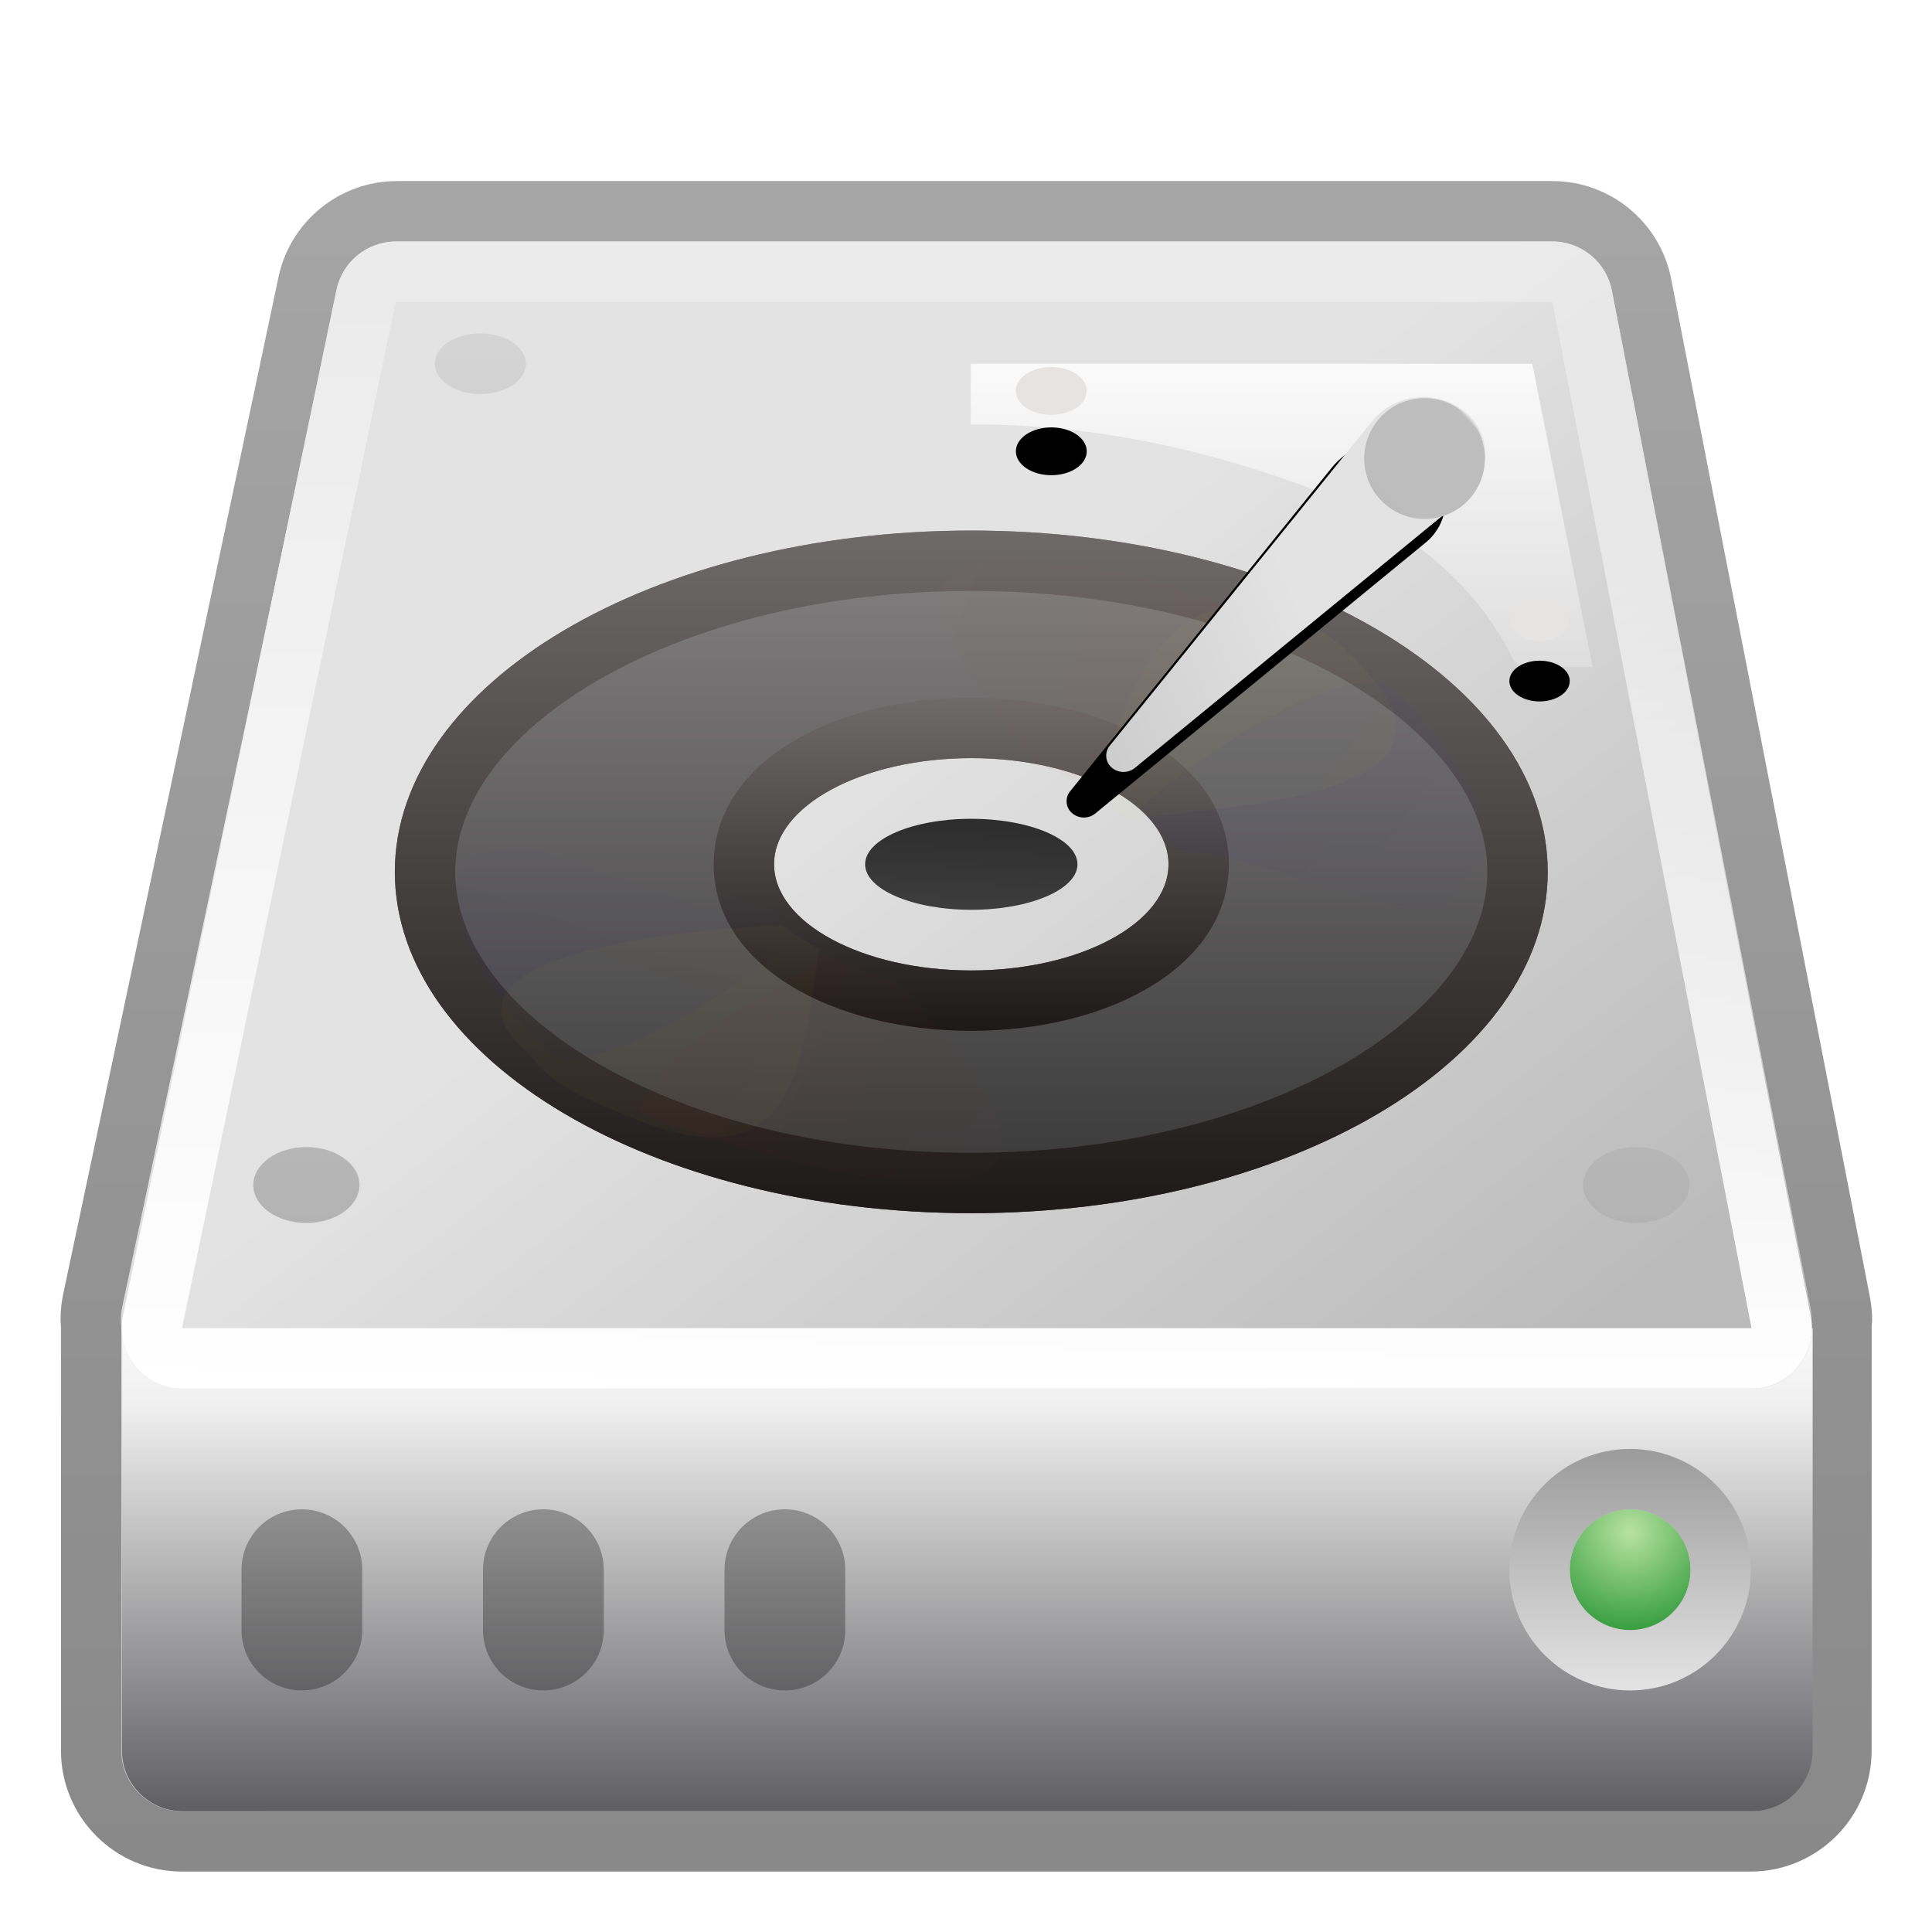 <svg xmlns="http://www.w3.org/2000/svg" xmlns:xlink="http://www.w3.org/1999/xlink" width="32" height="32" viewBox="0 0 32 32">
  <defs>
    <filter id="gparted-a" width="132.3%" height="134.5%" x="-16.1%" y="-20.7%" filterUnits="objectBoundingBox">
      <feOffset dy="1" in="SourceAlpha" result="shadowOffsetOuter1"/>
      <feGaussianBlur in="shadowOffsetOuter1" result="shadowBlurOuter1" stdDeviation=".5"/>
      <feColorMatrix in="shadowBlurOuter1" result="shadowMatrixOuter1" values="0 0 0 0 0   0 0 0 0 0   0 0 0 0 0  0 0 0 0.15 0"/>
      <feMerge>
        <feMergeNode in="shadowMatrixOuter1"/>
        <feMergeNode in="SourceGraphic"/>
      </feMerge>
    </filter>
    <linearGradient id="gparted-b" x1="50%" x2="100%" y1="22.102%" y2="105.2%">
      <stop offset="0%" stop-color="#E3E3E3"/>
      <stop offset=".919%" stop-color="#E3E3E3"/>
      <stop offset="100%" stop-color="#ADB2B5"/>
    </linearGradient>
    <linearGradient id="gparted-c" x1="50%" x2="50%" y1="0%" y2="100%">
      <stop offset="0%" stop-opacity=".35"/>
      <stop offset="100%" stop-opacity=".464"/>
    </linearGradient>
    <linearGradient id="gparted-d" x1="50%" x2="50%" y1="-6.672%" y2="100%">
      <stop offset="0%" stop-color="#FFF"/>
      <stop offset="21.213%" stop-color="#EFEFEF"/>
      <stop offset="100%" stop-color="#5F5F62"/>
    </linearGradient>
    <linearGradient id="gparted-e" x1="50%" x2="100%" y1="35.554%" y2="78.918%">
      <stop offset="0%" stop-color="#E3E3E3"/>
      <stop offset=".919%" stop-color="#E3E3E3"/>
      <stop offset="100%" stop-color="#BBB"/>
    </linearGradient>
    <linearGradient id="gparted-f" x1="50%" x2="50%" y1="6.904%" y2="100%">
      <stop offset="0%" stop-color="#FFF" stop-opacity=".301"/>
      <stop offset="100%" stop-color="#FFF"/>
    </linearGradient>
    <linearGradient id="gparted-g" x1="50%" x2="50%" y1="-27.879%" y2="177.604%">
      <stop offset="0%" stop-opacity=".297"/>
      <stop offset="100%" stop-opacity=".273"/>
    </linearGradient>
    <linearGradient id="gparted-h" x1="50%" x2="50%" y1="-29.937%" y2="177.604%">
      <stop offset=".992%" stop-opacity=".297"/>
      <stop offset="100%" stop-opacity=".273"/>
    </linearGradient>
    <radialGradient id="gparted-i" cx="50%" cy="18.931%" r="100%" fx="50%" fy="18.931%">
      <stop offset="2.576%" stop-color="#B4E09E"/>
      <stop offset="100%" stop-color="#1A8F29"/>
    </radialGradient>
    <filter id="gparted-j" width="100%" height="100%" x="0%" y="0%" filterUnits="objectBoundingBox">
      <feGaussianBlur in="SourceGraphic"/>
    </filter>
    <linearGradient id="gparted-k" x1="50%" x2="50%" y1="2.967%" y2="97.759%">
      <stop offset="0%" stop-color="#9D9D9D"/>
      <stop offset="100%" stop-color="#E2E2E2"/>
    </linearGradient>
    <linearGradient id="gparted-l" x1="50%" x2="50%" y1="-64.964%" y2="149.023%">
      <stop offset="0%" stop-color="#EAEAEA"/>
      <stop offset="100%" stop-color="#A3A3A3"/>
    </linearGradient>
    <linearGradient id="gparted-m" x1="50%" x2="50%" y1="-16.608%" y2="100%">
      <stop offset="0%" stop-color="#FFF"/>
      <stop offset="100%" stop-color="#DEDEDE"/>
    </linearGradient>
    <path id="gparted-n" d="M25.244,7.771 C25.52,7.771 25.744,7.62 25.744,7.433 C25.744,7.247 25.52,7.096 25.244,7.096 C24.968,7.096 24.744,7.247 24.744,7.433 C24.744,7.62 24.968,7.771 25.244,7.771 Z"/>
    <filter id="gparted-o" width="300%" height="396.3%" x="-100%" y="-148.1%" filterUnits="objectBoundingBox">
      <feGaussianBlur in="SourceAlpha" result="shadowBlurInner1" stdDeviation=".5"/>
      <feOffset dy="1" in="shadowBlurInner1" result="shadowOffsetInner1"/>
      <feComposite in="shadowOffsetInner1" in2="SourceAlpha" k2="-1" k3="1" operator="arithmetic" result="shadowInnerInner1"/>
      <feColorMatrix in="shadowInnerInner1" values="0 0 0 0 0   0 0 0 0 0   0 0 0 0 0  0 0 0 0.415 0"/>
    </filter>
    <path id="gparted-p" d="M17.157,4.024 C17.481,4.024 17.744,3.847 17.744,3.628 C17.744,3.409 17.481,3.232 17.157,3.232 C16.833,3.232 16.57,3.409 16.57,3.628 C16.57,3.847 16.833,4.024 17.157,4.024 Z"/>
    <filter id="gparted-q" width="270.4%" height="352.4%" x="-85.2%" y="-126.2%" filterUnits="objectBoundingBox">
      <feGaussianBlur in="SourceAlpha" result="shadowBlurInner1" stdDeviation=".5"/>
      <feOffset dy="1" in="shadowBlurInner1" result="shadowOffsetInner1"/>
      <feComposite in="shadowOffsetInner1" in2="SourceAlpha" k2="-1" k3="1" operator="arithmetic" result="shadowInnerInner1"/>
      <feColorMatrix in="shadowInnerInner1" values="0 0 0 0 0   0 0 0 0 0   0 0 0 0 0  0 0 0 0.415 0"/>
    </filter>
    <linearGradient id="gparted-r" x1="50%" x2="50%" y1="-1.22%" y2="101.219%">
      <stop offset="0%" stop-color="#858383"/>
      <stop offset="100%" stop-color="#363535"/>
    </linearGradient>
    <linearGradient id="gparted-s" x1="54.878%" x2="54.878%" y1="-1.22%" y2="101.219%">
      <stop offset="0%" stop-color="#706B6B"/>
      <stop offset="100%" stop-color="#1D1818"/>
    </linearGradient>
    <linearGradient id="gparted-t" x1="54.878%" x2="54.878%" y1="-1.22%" y2="101.219%">
      <stop offset="0%" stop-color="#706B6B"/>
      <stop offset="100%" stop-color="#1D1818"/>
    </linearGradient>
    <linearGradient id="gparted-u" x1="50%" x2="50%" y1="0%" y2="100%">
      <stop offset="0%" stop-opacity=".8"/>
      <stop offset="100%" stop-opacity=".72"/>
    </linearGradient>
    <filter id="gparted-v" width="400%" height="528.6%" x="-150%" y="-214.3%" filterUnits="objectBoundingBox">
      <feGaussianBlur in="SourceGraphic" stdDeviation="2.513"/>
    </filter>
    <filter id="gparted-w" width="385.7%" height="528.6%" x="-142.9%" y="-214.3%" filterUnits="objectBoundingBox">
      <feGaussianBlur in="SourceGraphic" stdDeviation="2.513"/>
    </filter>
    <linearGradient id="gparted-x" x1="88.51%" x2="0%" y1="46.561%" y2="26.756%">
      <stop offset="0%" stop-color="red"/>
      <stop offset="100%" stop-color="red" stop-opacity="0"/>
    </linearGradient>
    <filter id="gparted-y" width="372.7%" height="500%" x="-136.4%" y="-200%" filterUnits="objectBoundingBox">
      <feGaussianBlur in="SourceGraphic" stdDeviation="2.513"/>
    </filter>
    <linearGradient id="gparted-z" x1="59.583%" x2="78.102%" y1="66.924%" y2="31.474%">
      <stop offset="0%" stop-color="#00F"/>
      <stop offset="100%" stop-color="#00F" stop-opacity="0"/>
    </linearGradient>
    <filter id="gparted-A" width="360.9%" height="528.6%" x="-130.4%" y="-214.3%" filterUnits="objectBoundingBox">
      <feGaussianBlur in="SourceGraphic" stdDeviation="2.513"/>
    </filter>
    <linearGradient id="gparted-B" x1="41.951%" x2="100%" y1="37.221%" y2="73.624%">
      <stop offset="0%" stop-color="#00F"/>
      <stop offset="100%" stop-color="#00F" stop-opacity="0"/>
    </linearGradient>
    <filter id="gparted-C" width="360.9%" height="500%" x="-130.4%" y="-200%" filterUnits="objectBoundingBox">
      <feGaussianBlur in="SourceGraphic" stdDeviation="2.513"/>
    </filter>
    <linearGradient id="gparted-D" x1="24.063%" x2="107.487%" y1="44.802%" y2="66.045%">
      <stop offset="0%" stop-color="red"/>
      <stop offset="100%" stop-color="red" stop-opacity="0"/>
    </linearGradient>
    <filter id="gparted-E" width="350%" height="500%" x="-125%" y="-200%" filterUnits="objectBoundingBox">
      <feGaussianBlur in="SourceGraphic" stdDeviation="2.513"/>
    </filter>
    <linearGradient id="gparted-H" x1="57.09%" x2="45.808%" y1="142.905%" y2="50%">
      <stop offset="0%" stop-color="#BBB"/>
      <stop offset="99.081%" stop-color="#E3E3E3"/>
      <stop offset="100%" stop-color="#E3E3E3"/>
    </linearGradient>
    <path id="gparted-G" d="M21.307,2.967 C21.913,2.984 22.391,3.488 22.374,4.094 C22.374,4.097 22.374,4.1 22.374,4.103 L22.128,11.002 C22.123,11.142 22.007,11.254 21.867,11.253 C21.721,11.253 21.596,11.148 21.572,11.004 L20.386,4.029 C20.302,3.534 20.635,3.064 21.13,2.98 C21.188,2.97 21.248,2.966 21.307,2.967 Z"/>
    <filter id="gparted-F" width="271.2%" height="147.7%" x="-82.6%" y="-11.7%" filterUnits="objectBoundingBox">
      <feOffset dy="1" in="SourceAlpha" result="shadowOffsetOuter1"/>
      <feGaussianBlur in="shadowOffsetOuter1" result="shadowBlurOuter1" stdDeviation=".5"/>
      <feColorMatrix in="shadowBlurOuter1" values="0 0 0 0 0   0 0 0 0 0   0 0 0 0 0  0 0 0 0.198 0"/>
    </filter>
    <linearGradient id="gparted-I" x1="150.123%" x2="-9.193%" y1="142.905%" y2="50%">
      <stop offset="0%" stop-color="#BBB"/>
      <stop offset="98.222%" stop-color="#BEBEBE"/>
      <stop offset="100%" stop-color="#E3E3E3"/>
    </linearGradient>
  </defs>
  <g fill="none" fill-rule="evenodd" filter="url(#gparted-a)" transform="translate(.256 1.847)">
    <path fill="url(#gparted-b)" d="M25.456,1.153 C25.937,1.153 26.35,1.493 26.442,1.965 L29.731,18.814 C29.751,18.913 29.755,19.011 29.745,19.107 L29.744,26.148 C29.744,26.703 29.294,27.152 28.739,27.152 L2.759,27.152 C2.204,27.152 1.754,26.703 1.754,26.148 L1.754,19.123 C1.749,19.085 1.747,19.046 1.747,19.006 C1.747,18.936 1.754,18.867 1.769,18.798 L5.335,1.949 C5.433,1.485 5.843,1.153 6.318,1.153 L25.456,1.153 Z"/>
    <path fill="url(#gparted-c)" fill-rule="nonzero" d="M25.456,0.152 L6.318,0.152 C5.371,0.152 4.553,0.816 4.357,1.742 L0.79,18.591 C0.761,18.728 0.747,18.867 0.747,19.006 L0.754,19.157 L0.754,26.148 C0.754,27.255 1.651,28.152 2.759,28.152 L28.739,28.152 C29.846,28.152 30.744,27.255 30.744,26.148 L30.745,19.107 C30.76,19.013 30.751,18.816 30.713,18.622 L27.424,1.773 C27.24,0.832 26.415,0.152 25.456,0.152 Z M25.456,1.153 C25.937,1.153 26.35,1.493 26.442,1.965 L29.731,18.814 C29.751,18.913 29.755,19.011 29.745,19.107 L29.744,26.148 C29.744,26.703 29.294,27.152 28.739,27.152 L2.759,27.152 C2.204,27.152 1.754,26.703 1.754,26.148 L1.754,19.123 C1.749,19.085 1.747,19.046 1.747,19.006 C1.747,18.936 1.754,18.867 1.769,18.798 L5.335,1.949 C5.433,1.485 5.843,1.153 6.318,1.153 L25.456,1.153 Z"/>
    <path fill="url(#gparted-d)" d="M1.764,19.152 L29.767,19.152 L29.767,26.148 C29.767,26.703 29.317,27.152 28.762,27.152 L2.769,27.152 C2.214,27.152 1.764,26.703 1.764,26.148 L1.764,19.152 L1.764,19.152 Z"/>
    <path fill="url(#gparted-e)" d="M6.301,1.153 L25.453,1.153 C25.934,1.153 26.348,1.494 26.439,1.966 L29.736,18.956 C29.842,19.501 29.486,20.028 28.941,20.134 C28.878,20.146 28.814,20.152 28.749,20.152 L2.765,20.152 C2.21,20.152 1.76,19.703 1.76,19.148 C1.76,19.079 1.767,19.01 1.781,18.943 L5.317,1.953 C5.414,1.487 5.825,1.153 6.301,1.153 Z"/>
    <path fill="url(#gparted-f)" fill-rule="nonzero" d="M25.453,1.153 C25.934,1.153 26.348,1.494 26.439,1.966 L29.736,18.956 C29.842,19.501 29.486,20.028 28.941,20.134 C28.878,20.146 28.814,20.152 28.749,20.152 L2.765,20.152 C2.21,20.152 1.76,19.703 1.76,19.148 C1.76,19.079 1.767,19.01 1.781,18.943 L5.317,1.953 C5.414,1.487 5.825,1.153 6.301,1.153 L25.453,1.153 Z M28.754,19.147 L25.456,2.154 L6.298,2.154 L2.76,19.146 L2.762,19.151 L28.75,19.152 L28.754,19.147 Z"/>
    <path fill="url(#gparted-g)" fill-rule="nonzero" d="M12.744,22.152 C13.296,22.152 13.744,22.6 13.744,23.152 L13.744,24.152 C13.744,24.705 13.296,25.152 12.744,25.152 C12.191,25.152 11.744,24.705 11.744,24.152 L11.744,23.152 C11.744,22.6 12.191,22.152 12.744,22.152 Z"/>
    <path fill="url(#gparted-h)" fill-rule="nonzero" d="M8.744 22.152C9.296 22.152 9.744 22.6 9.744 23.152L9.744 24.152C9.744 24.705 9.296 25.152 8.744 25.152 8.191 25.152 7.744 24.705 7.744 24.152L7.744 23.152C7.744 22.6 8.191 22.152 8.744 22.152zM4.744 22.152C5.296 22.152 5.744 22.6 5.744 23.152L5.744 24.152C5.744 24.705 5.296 25.152 4.744 25.152 4.191 25.152 3.744 24.705 3.744 24.152L3.744 23.152C3.744 22.6 4.191 22.152 4.744 22.152z"/>
    <circle cx="26.744" cy="23.152" r="1" fill="url(#gparted-i)" filter="url(#gparted-j)"/>
    <path fill="url(#gparted-k)" fill-rule="nonzero" d="M26.744,21.152 C25.639,21.152 24.744,22.048 24.744,23.152 C24.744,24.257 25.639,25.152 26.744,25.152 C27.848,25.152 28.744,24.257 28.744,23.152 C28.744,22.048 27.848,21.152 26.744,21.152 Z M26.744,22.152 C27.296,22.152 27.744,22.6 27.744,23.152 C27.744,23.705 27.296,24.152 26.744,24.152 C26.191,24.152 25.744,23.705 25.744,23.152 C25.744,22.6 26.191,22.152 26.744,22.152 Z"/>
    <path fill="url(#gparted-l)" d="M4.818,16.152 C5.304,16.152 5.698,16.434 5.698,16.781 C5.698,17.128 5.304,17.409 4.818,17.409 C4.333,17.409 3.939,17.128 3.939,16.781 C3.939,16.434 4.333,16.152 4.818,16.152 Z M26.844,16.152 C27.33,16.152 27.724,16.434 27.724,16.781 C27.724,17.128 27.33,17.409 26.844,17.409 C26.359,17.409 25.965,17.128 25.965,16.781 C25.965,16.434 26.359,16.152 26.844,16.152 Z M7.7,2.675 C8.116,2.675 8.454,2.9 8.454,3.178 C8.454,3.455 8.116,3.68 7.7,3.68 C7.284,3.68 6.946,3.455 6.946,3.178 C6.946,2.9 7.284,2.675 7.7,2.675 Z"/>
    <path fill="url(#gparted-m)" d="M15.822,4.183 C17.578,4.174 19.365,4.495 21.184,5.146 C22.941,5.775 24.148,6.747 24.803,8.063 C24.846,8.149 24.933,8.203 25.028,8.203 L26.123,8.203 L26.123,8.203 L25.123,3.178 L15.822,3.178 L15.822,4.183 Z"/>
    <use fill="#E6E4E3" xlink:href="#gparted-n"/>
    <use fill="#000" filter="url(#gparted-o)" xlink:href="#gparted-n"/>
    <use fill="#E6E4E3" xlink:href="#gparted-p"/>
    <use fill="#000" filter="url(#gparted-q)" xlink:href="#gparted-p"/>
    <g transform="translate(6.284 5.941)">
      <path fill="url(#gparted-r)" fill-rule="nonzero" d="M9.547,0 C4.275,0 0,2.531 0,5.653 C0,8.775 4.275,11.306 9.547,11.306 C14.82,11.306 19.095,8.775 19.095,5.653 C19.095,2.531 14.82,0 9.547,0 Z M9.547,3.769 C11.35,3.769 12.814,4.557 12.814,5.527 C12.814,6.498 11.35,7.286 9.547,7.286 C7.745,7.286 6.281,6.498 6.281,5.527 C6.281,4.557 7.745,3.769 9.547,3.769 Z"/>
      <path fill="url(#gparted-s)" fill-rule="nonzero" d="M9.547,0 C14.82,0 19.095,2.531 19.095,5.653 C19.095,8.775 14.82,11.306 9.547,11.306 C4.275,11.306 0,8.775 0,5.653 C0,2.531 4.275,0 9.547,0 Z M9.547,1 C4.755,1 1,3.223 1,5.653 C1,8.083 4.755,10.306 9.547,10.306 C14.34,10.306 18.095,8.083 18.095,5.653 C18.095,3.223 14.34,1 9.547,1 Z"/>
      <path fill="url(#gparted-t)" fill-rule="nonzero" d="M9.547,2.769 C7.266,2.769 5.281,3.837 5.281,5.527 C5.281,7.218 7.266,8.286 9.547,8.286 C11.829,8.286 13.814,7.218 13.814,5.527 C13.814,3.837 11.829,2.769 9.547,2.769 Z M9.547,3.769 C11.35,3.769 12.814,4.557 12.814,5.527 C12.814,6.498 11.35,7.286 9.547,7.286 C7.745,7.286 6.281,6.498 6.281,5.527 C6.281,4.557 7.745,3.769 9.547,3.769 Z"/>
      <path fill="url(#gparted-u)" d="M11.306,5.528 C11.306,5.944 10.519,6.281 9.547,6.281 C8.576,6.281 7.789,5.944 7.789,5.527 C7.789,5.111 8.576,4.774 9.547,4.774 C10.519,4.774 11.306,5.111 11.306,5.527"/>
      <path fill="#FF0" fill-rule="nonzero" d="M14.75,1.395 C12.728,0.689 12.108,2.827 11.557,4.342 C11.666,4.404 11.769,4.474 11.869,4.547 C11.969,4.62 12.065,4.695 12.15,4.774 C13.961,4.56 17.82,4.382 16.19,2.446 C15.828,2.009 15.419,1.608 14.75,1.395 L14.75,1.395 Z" filter="url(#gparted-v)" opacity=".15"/>
      <path fill="#FFF80D" fill-rule="nonzero" d="M2.23,8.675 C2.545,9.139 3.12,9.401 3.724,9.641 C6.781,11.018 6.729,8.61 7.035,6.93 C6.923,6.873 6.816,6.809 6.712,6.741 C6.608,6.674 6.509,6.605 6.42,6.532 C3.119,6.707 0.696,7.383 2.23,8.675 L2.23,8.675 Z" filter="url(#gparted-w)" opacity=".15"/>
      <path fill="url(#gparted-x)" fill-rule="nonzero" d="M11.019,0.57 C7.685,0.112 9.304,2.07 10.594,3.868 C10.836,3.939 11.301,4.162 11.518,4.271 C12.755,3.454 14.289,2.833 14.572,1.688 C14.2,1.282 11.842,0.538 11.019,0.57 Z" filter="url(#gparted-y)" opacity=".15"/>
      <path fill="url(#gparted-z)" fill-rule="nonzero" d="M1.111,6.283 C0.948,6.791 2.212,8.482 2.785,8.794 C4.056,8.623 5.148,7.867 6.784,6.739 C6.613,6.592 6.093,6.158 5.982,5.994 C4.19,5.642 0.315,4.423 1.111,6.283 Z" filter="url(#gparted-A)" opacity=".15"/>
      <path fill="url(#gparted-B)" fill-rule="nonzero" d="M12.311,4.617 C12.484,4.766 12.861,5.126 12.974,5.293 C14.835,5.374 18.766,7.7 17.99,4.92 C18.135,4.443 16.966,2.858 16.356,2.53 C15.398,2.347 13.401,3.664 12.311,4.617 L12.311,4.617 Z" filter="url(#gparted-C)" opacity=".15"/>
      <path fill="url(#gparted-D)" fill-rule="nonzero" d="M7.126,7.035 C6.148,7.835 4.817,8.098 4.02,9.613 C4.509,9.925 7.193,10.636 7.903,10.712 C10.656,11.144 10.74,10.048 8.281,7.495 C8.032,7.424 7.348,7.145 7.126,7.035 L7.126,7.035 Z" filter="url(#gparted-E)" opacity=".15"/>
    </g>
    <g transform="scale(-1 1) rotate(-41 0 64.083)">
      <use fill="#000" filter="url(#gparted-F)" xlink:href="#gparted-G"/>
      <use fill="url(#gparted-H)" xlink:href="#gparted-G"/>
    </g>
    <circle cx="23.34" cy="4.748" r="1" fill="url(#gparted-I)" transform="scale(-1 1) rotate(12 0 -217.314)"/>
  </g>
</svg>
